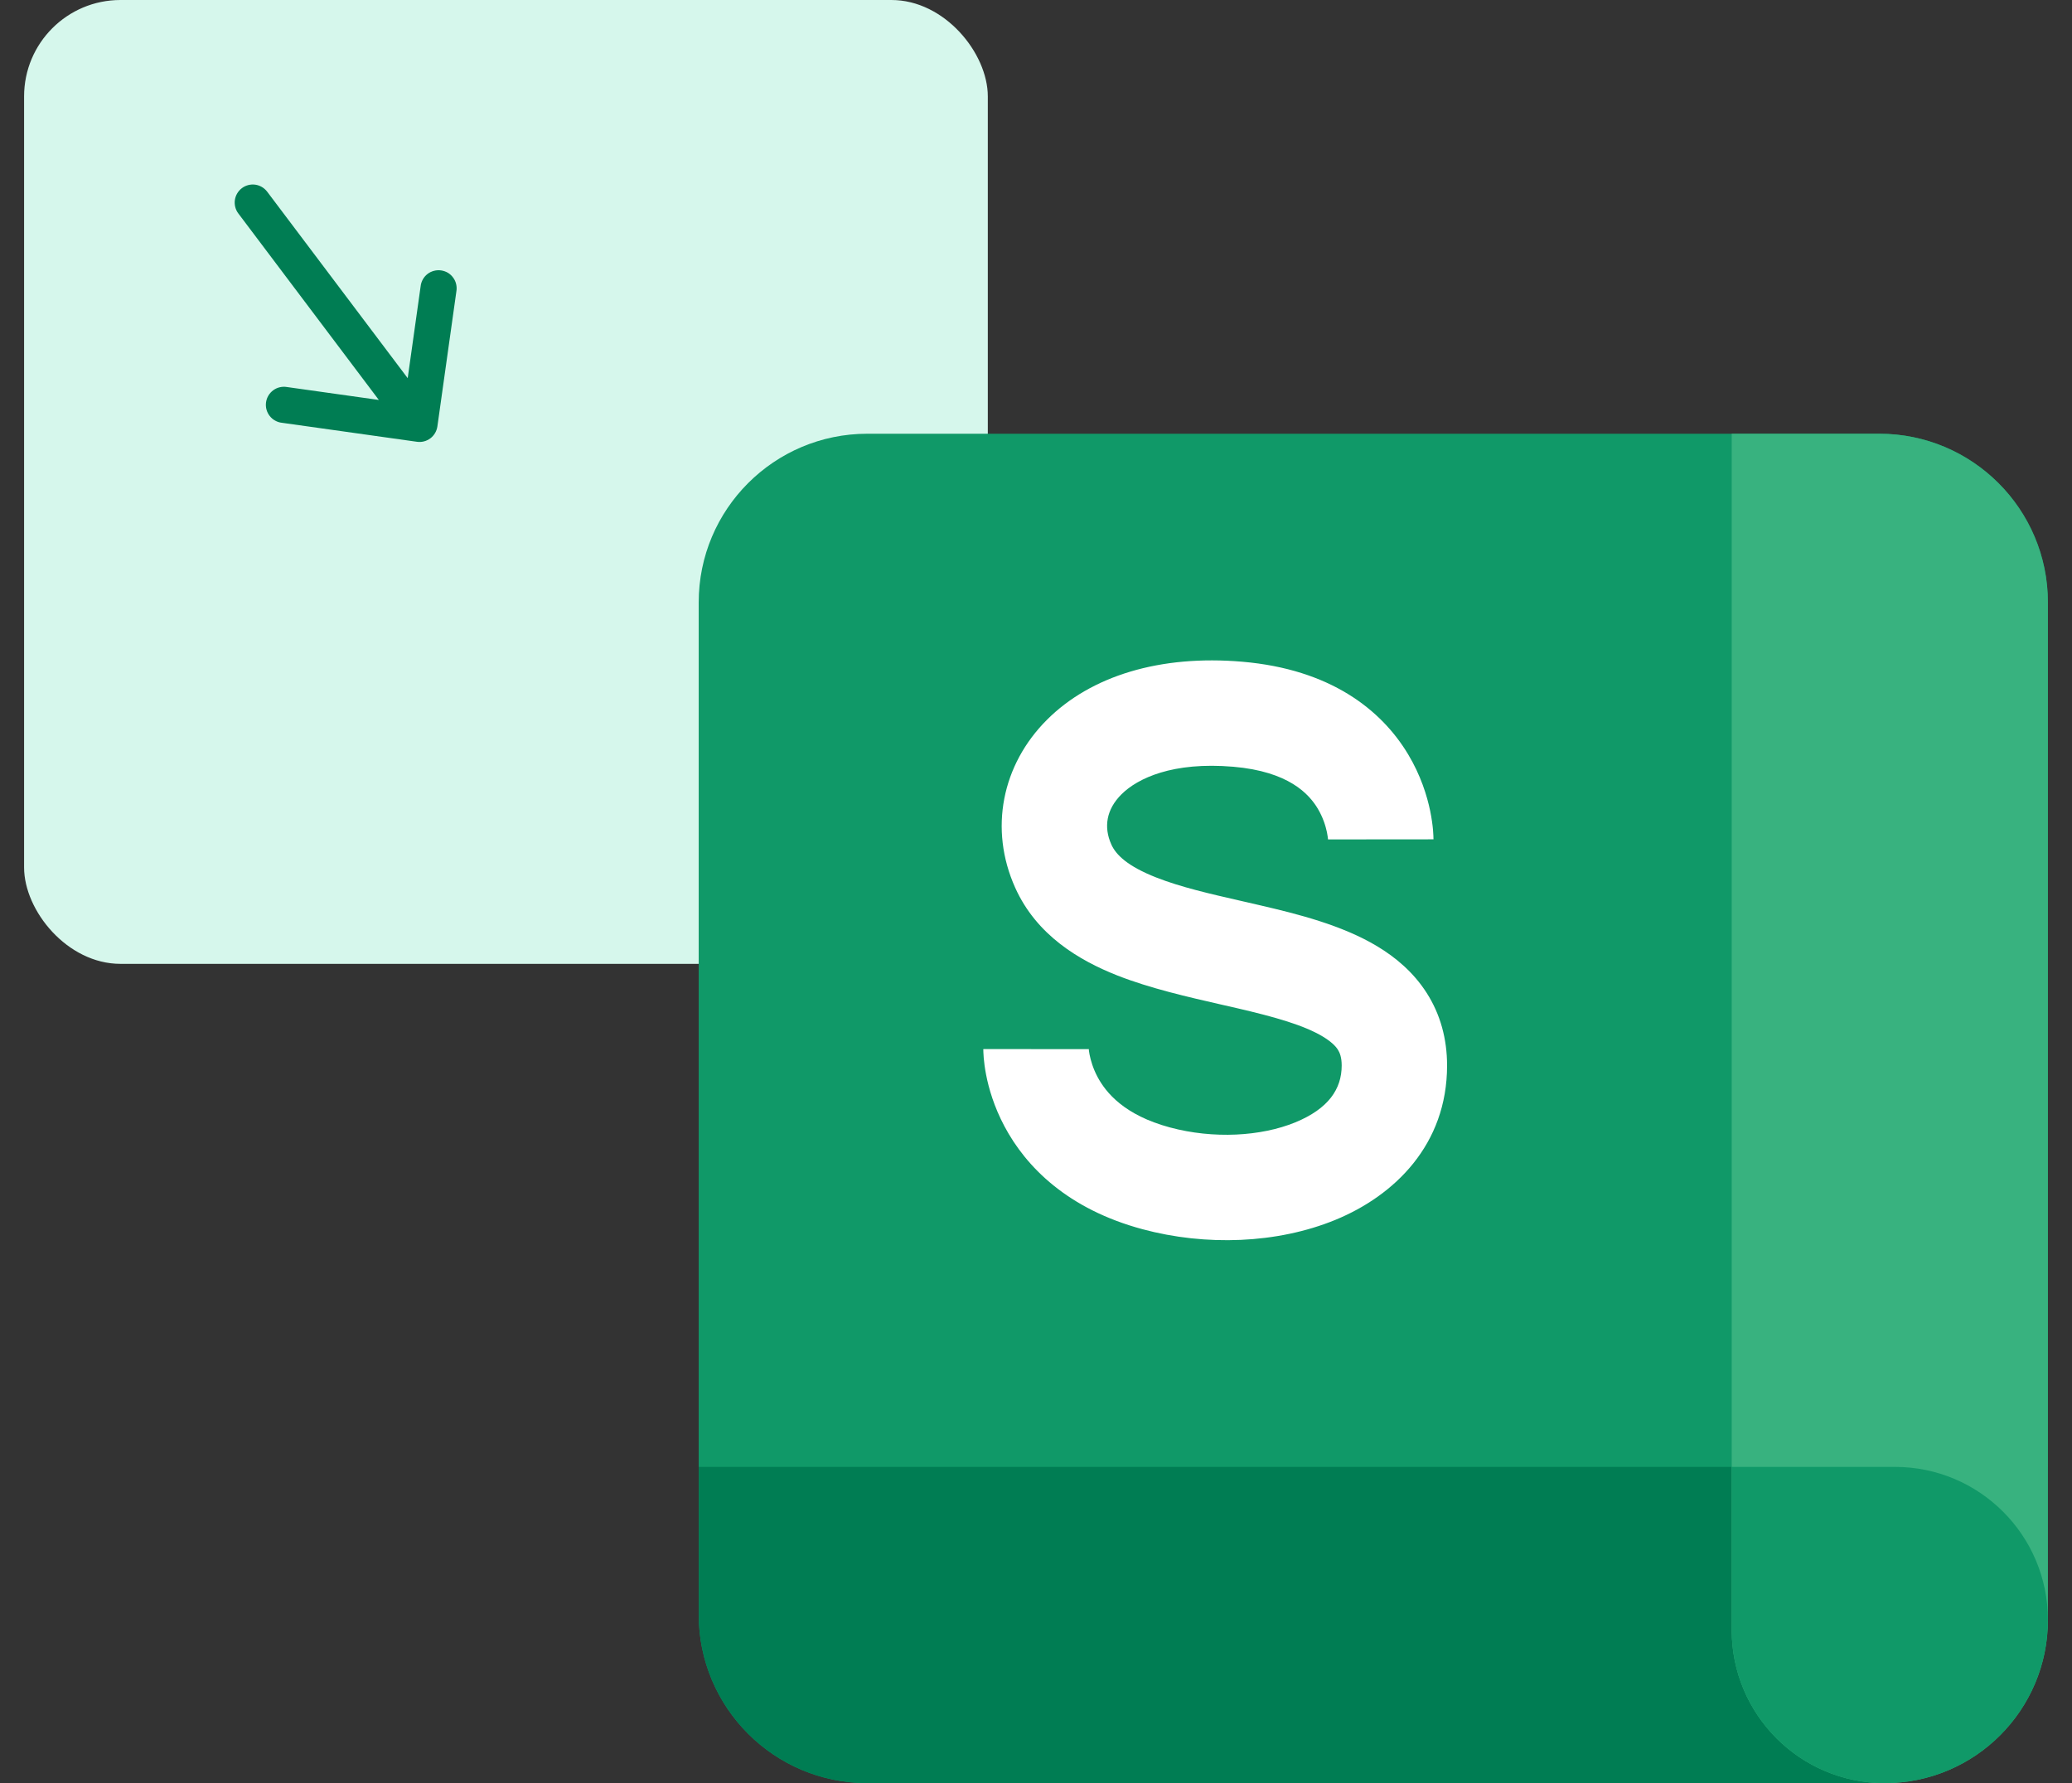 <svg width="43" height="37" viewBox="0 0 43 37" fill="none" xmlns="http://www.w3.org/2000/svg">
<rect x="0" y="0" width="43" height="37" fill="#333333" stroke="none"/>
<g clip-path="url(#clip0_577_1274)">
<rect x="0.5" width="20" height="20" rx="2" fill="#D6F7EC"/>
<path d="M8.729 5.943C8.734 5.893 8.749 5.844 8.774 5.8C8.798 5.756 8.831 5.717 8.871 5.686C8.91 5.655 8.956 5.633 9.005 5.62C9.053 5.607 9.104 5.604 9.154 5.611C9.204 5.618 9.252 5.635 9.295 5.66C9.338 5.686 9.376 5.721 9.405 5.762C9.435 5.802 9.456 5.849 9.467 5.898C9.478 5.947 9.48 5.998 9.471 6.047L9.077 8.848C9.063 8.946 9.011 9.035 8.932 9.095C8.852 9.155 8.752 9.181 8.654 9.167L5.853 8.773C5.803 8.768 5.755 8.753 5.711 8.728C5.666 8.704 5.628 8.671 5.597 8.631C5.566 8.592 5.543 8.546 5.53 8.497C5.517 8.449 5.514 8.398 5.521 8.348C5.528 8.298 5.545 8.25 5.571 8.207C5.597 8.164 5.631 8.127 5.672 8.097C5.713 8.067 5.759 8.046 5.808 8.035C5.857 8.024 5.908 8.022 5.957 8.031L7.862 8.299L4.946 4.429C4.886 4.35 4.861 4.25 4.874 4.152C4.888 4.053 4.941 3.964 5.02 3.904C5.1 3.844 5.199 3.819 5.298 3.832C5.396 3.846 5.485 3.899 5.545 3.978L8.461 7.847L8.729 5.943Z" fill="#007D53"/>
</g>
<g clip-path="url(#clip1_577_1274)">
<path d="M14.5 12.5C14.5 10.567 16.067 9 18 9H39C40.933 9 42.5 10.567 42.5 12.5V33.5C42.5 35.433 40.933 37 39 37H18C16.067 37 14.5 35.433 14.5 33.5V12.5Z" fill="#109968"/>
<path d="M14.5 30.438H42.5V33.5C42.5 35.433 40.933 37 39 37H18C16.067 37 14.5 35.433 14.5 33.5V30.438Z" fill="#007D53"/>
<path d="M39 9C40.933 9 42.5 10.567 42.5 12.5V33.613C42.5 35.483 40.983 37 39.113 37C37.359 37 35.938 35.578 35.938 33.825V9L39 9Z" fill="#38B27F"/>
<path d="M35.938 33.825C35.938 35.578 37.359 37 39.113 37C40.983 37 42.5 35.483 42.5 33.613C42.5 31.859 41.078 30.438 39.325 30.438H35.938V33.825Z" fill="#109968"/>
<path fill-rule="evenodd" clip-rule="evenodd" d="M21.728 14.935C22.641 14.023 24.077 13.584 25.783 13.731C27.602 13.887 28.664 14.722 29.222 15.651C29.485 16.089 29.615 16.512 29.68 16.825C29.712 16.983 29.73 17.117 29.739 17.218C29.743 17.268 29.746 17.311 29.747 17.344C29.748 17.361 29.748 17.375 29.748 17.387C29.749 17.394 29.749 17.399 29.749 17.404L29.749 17.411V17.414V17.415C29.749 17.416 29.749 17.417 28.655 17.417C27.561 17.417 27.561 17.417 27.561 17.418V17.419V17.422L27.561 17.426C27.561 17.428 27.561 17.43 27.561 17.432C27.561 17.435 27.562 17.437 27.562 17.436C27.561 17.435 27.561 17.427 27.56 17.413C27.557 17.385 27.551 17.335 27.538 17.269C27.51 17.135 27.454 16.957 27.347 16.778C27.164 16.473 26.743 16.009 25.596 15.91C24.336 15.802 23.607 16.15 23.273 16.483C22.96 16.795 22.901 17.162 23.063 17.522C23.16 17.74 23.403 17.975 23.996 18.208C24.505 18.408 25.098 18.544 25.782 18.7C25.904 18.728 26.028 18.756 26.155 18.786C26.926 18.965 27.85 19.196 28.579 19.634C28.961 19.863 29.334 20.174 29.609 20.605C29.89 21.045 30.031 21.553 30.031 22.11C30.031 23.75 28.942 24.808 27.711 25.313C26.504 25.808 25.02 25.859 23.71 25.506C22.16 25.089 21.294 24.216 20.845 23.37C20.629 22.964 20.52 22.585 20.465 22.303C20.437 22.161 20.423 22.04 20.415 21.95C20.411 21.904 20.409 21.866 20.408 21.835C20.407 21.82 20.407 21.806 20.407 21.795C20.406 21.789 20.406 21.784 20.406 21.78L20.406 21.773L20.406 21.77V21.769C20.406 21.768 20.406 21.767 21.5 21.769C22.594 21.771 22.594 21.77 22.594 21.77V21.768V21.766V21.762C22.594 21.759 22.594 21.756 22.594 21.755C22.593 21.751 22.593 21.749 22.593 21.749C22.593 21.749 22.594 21.754 22.595 21.764C22.596 21.785 22.601 21.827 22.612 21.884C22.635 21.999 22.681 22.165 22.776 22.344C22.95 22.671 23.331 23.139 24.279 23.394C25.182 23.637 26.169 23.581 26.881 23.289C27.568 23.007 27.844 22.597 27.844 22.11C27.844 21.937 27.804 21.843 27.765 21.781C27.719 21.709 27.63 21.616 27.453 21.509C27.063 21.275 26.472 21.105 25.66 20.917C25.553 20.892 25.442 20.866 25.327 20.841C24.653 20.687 23.872 20.509 23.195 20.244C22.398 19.93 21.511 19.408 21.067 18.417C20.522 17.203 20.793 15.868 21.728 14.935Z" fill="white"/>
</g>
<defs>
<clipPath id="clip0_577_1274">
<rect x="0.5" width="20" height="20" rx="2" fill="white"/>
</clipPath>
<clipPath id="clip1_577_1274">
<rect width="28" height="28" fill="white" transform="translate(14.5 9)"/>
</clipPath>
</defs>
</svg>
